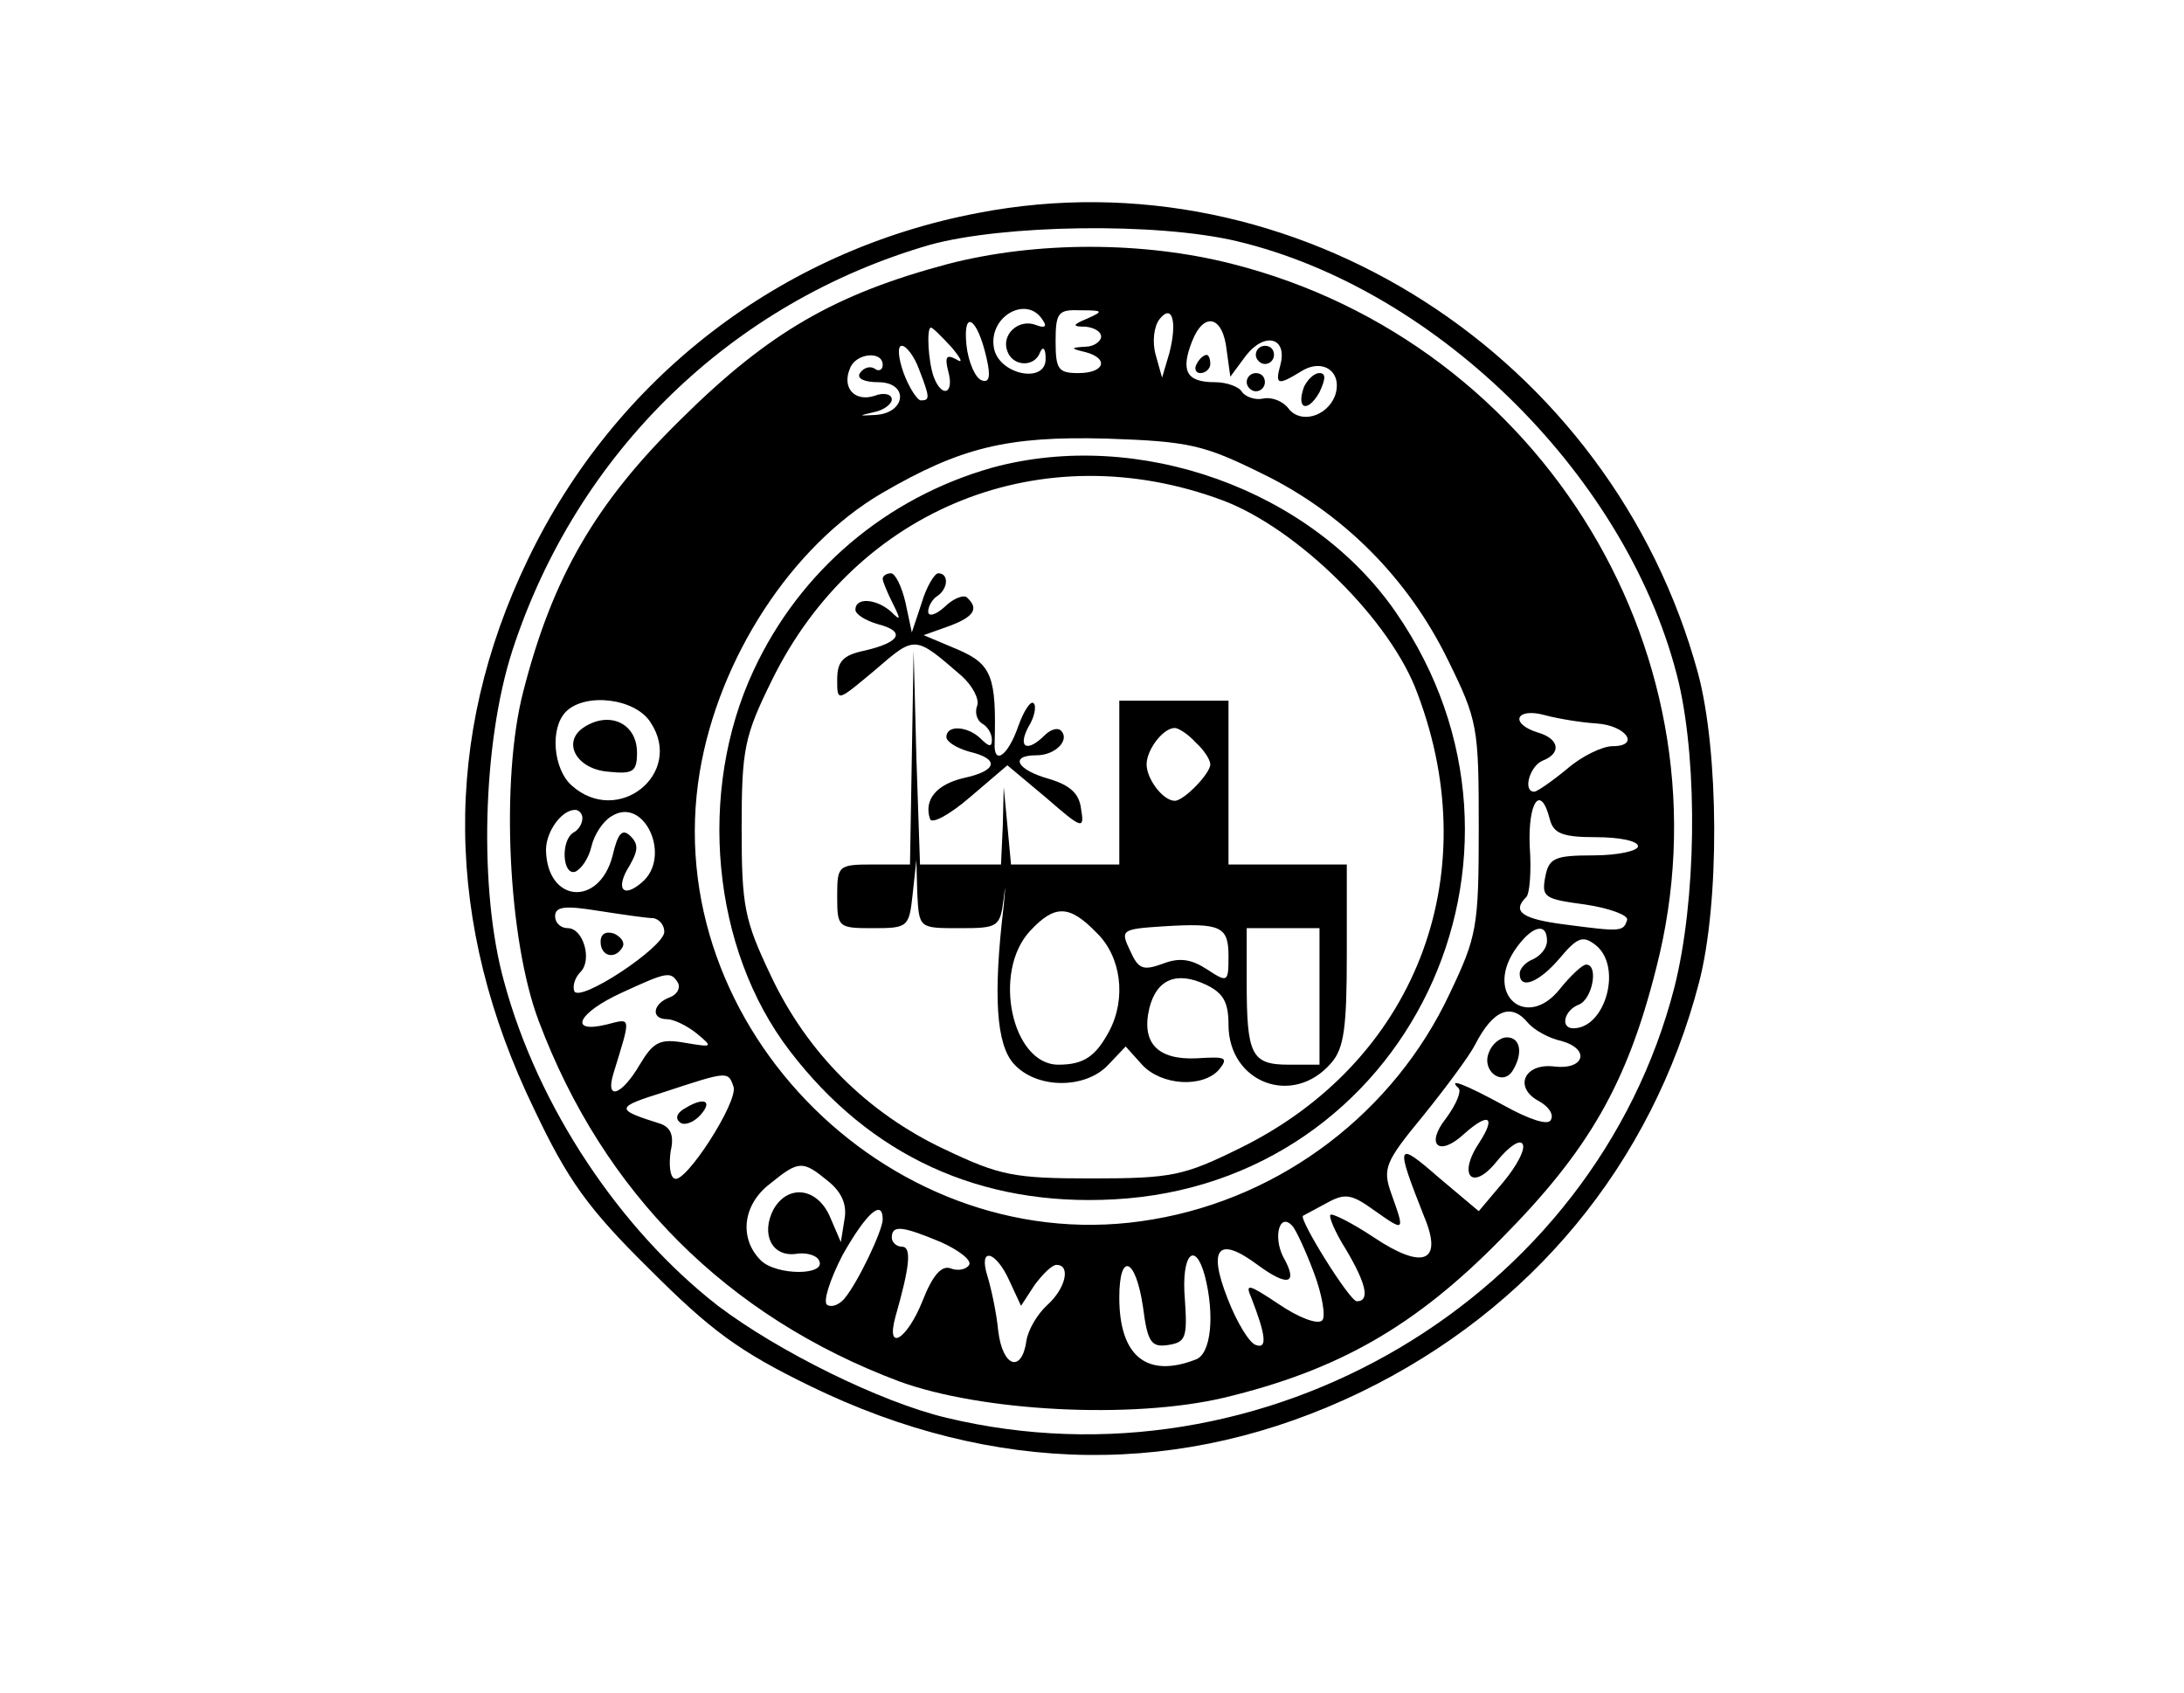 <?xml version="1.0" standalone="no"?>
<!DOCTYPE svg PUBLIC "-//W3C//DTD SVG 20010904//EN"
 "http://www.w3.org/TR/2001/REC-SVG-20010904/DTD/svg10.dtd">
<svg version="1.0" xmlns="http://www.w3.org/2000/svg"
 width="240pt" height="186pt" viewBox="0 0 240 186"
 preserveAspectRatio="xMidYMid meet">

<g transform="translate(0,186) scale(0.1,-0.1)"
fill="#000000" stroke="none">
<path d="M1075 1626 c-217 -41 -399 -181 -495 -381 -94 -195 -92 -400 7 -604
37 -78 59 -109 127 -176 67 -67 98 -90 176 -128 203 -99 410 -101 605 -7 188
91 320 251 372 450 23 88 22 254 -1 340 -95 349 -444 573 -791 506z m284 -31
c223 -53 433 -263 486 -486 21 -92 19 -239 -5 -334 -88 -342 -451 -557 -800
-473 -72 17 -185 73 -251 123 -108 84 -198 219 -235 356 -28 100 -24 262 9
364 71 218 241 383 459 446 80 22 248 25 337 4z"/>
<path d="M1042 1570 c-124 -33 -197 -75 -293 -170 -95 -93 -142 -175 -174
-300 -25 -96 -17 -272 17 -362 71 -189 207 -325 396 -396 90 -33 255 -42 357
-18 125 30 210 78 305 175 96 97 138 170 170 297 87 338 -123 687 -466 774
-98 25 -215 25 -312 0z m104 -62 c5 -7 2 -9 -8 -5 -19 7 -38 -11 -31 -29 6
-17 30 -18 36 -1 3 7 6 4 6 -6 2 -30 -53 -19 -57 12 -5 34 37 57 54 29z m49 2
c-17 -7 -17 -9 -2 -9 9 -1 17 -5 17 -11 0 -5 -8 -11 -17 -11 -17 -1 -17 -2 0
-6 26 -7 21 -23 -8 -23 -22 0 -25 4 -25 35 0 32 3 35 28 34 24 0 25 -1 7 -9z
m90 -38 l-8 -27 -7 25 c-4 14 -2 31 4 39 14 18 20 -2 11 -37z m-201 -5 c5 -21
3 -28 -5 -25 -7 2 -15 20 -17 39 -4 40 12 30 22 -14z m264 8 l4 -29 17 23 c21
27 46 20 38 -10 -6 -22 -3 -23 23 -7 24 15 46 -1 37 -27 -9 -23 -38 -31 -51
-14 -6 8 -18 13 -28 11 -9 -2 -19 2 -23 7 -3 6 -17 11 -30 11 -31 0 -38 12
-25 45 13 33 34 28 38 -10z m-302 3 c10 -12 13 -18 5 -13 -11 6 -13 3 -9 -13
7 -25 -7 -30 -16 -6 -6 17 -8 54 -3 54 2 0 12 -10 23 -22z m-36 -24 c12 -31
12 -34 2 -34 -4 0 -13 14 -19 30 -6 17 -7 30 -2 30 5 0 14 -12 19 -26z m-40 5
c0 -5 -4 -8 -9 -4 -5 3 -12 1 -16 -5 -4 -6 5 -10 20 -10 34 0 31 -34 -3 -36
-19 -1 -19 -1 -2 3 11 2 20 9 20 14 0 6 -9 8 -19 4 -22 -7 -36 9 -27 30 6 17
36 20 36 4z m416 -119 c89 -43 161 -115 205 -205 33 -67 34 -74 34 -185 0
-109 -2 -119 -32 -182 -61 -130 -184 -224 -326 -248 -282 -49 -545 210 -498
492 21 125 101 248 200 306 86 50 137 63 247 60 91 -3 107 -7 170 -38z m-671
-274 c37 -56 -36 -115 -87 -69 -20 18 -24 63 -6 81 21 21 76 15 93 -12z m1039
-1 c33 -2 49 -25 18 -25 -11 0 -34 -11 -50 -25 -17 -14 -33 -25 -36 -25 -13 0
-5 28 9 34 21 8 19 24 -5 31 -32 10 -24 28 8 19 15 -4 40 -8 56 -9z m-51 -105
c4 -16 14 -20 51 -20 25 0 46 -4 46 -10 0 -5 -22 -10 -49 -10 -43 0 -49 -3
-53 -24 -4 -22 -1 -24 44 -30 27 -4 48 -12 46 -17 -4 -13 -7 -13 -68 -5 -47 6
-59 14 -43 30 4 3 6 29 4 56 -2 49 12 69 22 30z m-1063 1 c0 -6 -4 -13 -10
-16 -14 -9 -12 -47 2 -43 7 3 15 15 18 28 3 13 13 28 22 33 36 23 67 -45 33
-73 -21 -18 -29 -6 -13 19 9 16 10 23 1 32 -9 9 -14 4 -20 -22 -15 -56 -72
-51 -73 7 0 20 17 44 32 44 4 0 8 -4 8 -9z m78 -110 c6 -1 12 -7 12 -15 0 -17
-94 -79 -99 -65 -2 6 1 15 7 21 13 13 3 48 -14 48 -8 0 -14 6 -14 13 0 11 11
12 48 6 26 -4 53 -8 60 -8z m982 -25 c0 -8 -7 -16 -15 -20 -8 -3 -15 -10 -15
-16 0 -18 21 -10 44 17 20 24 26 25 40 14 29 -24 10 -91 -25 -91 -15 0 -10 20
6 26 15 6 22 44 8 44 -4 0 -17 -12 -29 -27 -36 -45 -82 -7 -50 42 18 27 36 33
36 11z m-955 -46 c3 -6 -1 -13 -9 -16 -19 -7 -21 -24 -3 -24 7 0 22 -7 33 -16
18 -15 17 -15 -13 -10 -28 5 -35 1 -50 -24 -20 -34 -38 -40 -29 -10 20 65 20
61 -8 54 -42 -10 -31 13 17 35 50 23 54 24 62 11z m934 -44 c7 -8 23 -17 37
-20 32 -9 25 -32 -8 -28 -33 4 -45 -23 -17 -38 11 -6 17 -15 13 -21 -3 -6 -24
1 -51 16 -44 24 -63 31 -50 19 3 -4 -3 -18 -14 -33 -23 -29 -8 -43 20 -17 27
24 35 19 17 -9 -25 -37 -8 -55 19 -21 13 16 25 24 28 19 4 -5 -6 -24 -21 -42
l-27 -32 -44 37 c-47 41 -48 38 -16 -43 21 -50 -1 -59 -55 -23 -24 16 -46 27
-48 25 -2 -2 5 -19 17 -38 22 -37 27 -57 12 -57 -8 0 -65 92 -59 94 2 1 13 7
26 14 20 11 27 10 52 -8 34 -24 34 -24 19 18 -10 28 -7 35 35 86 25 31 51 66
57 78 20 39 40 46 58 24z m-873 -70 c6 -16 -54 -109 -65 -101 -5 2 -6 16 -4
30 4 17 0 26 -11 30 -51 16 -50 18 4 35 70 23 70 23 76 6z m104 -104 c15 -12
21 -26 18 -42 l-4 -25 -12 28 c-14 32 -46 36 -62 8 -14 -27 -2 -52 24 -49 11
2 23 -1 26 -7 9 -17 -47 -17 -64 0 -24 24 -20 61 10 84 32 26 36 26 64 3z m60
-42 c0 -12 -27 -69 -42 -87 -6 -7 -14 -10 -19 -7 -5 3 3 28 17 55 26 46 44 62
44 39z m474 -59 c9 -24 13 -48 9 -52 -5 -5 -26 3 -48 18 -33 22 -37 23 -30 7
16 -41 18 -57 5 -52 -7 2 -21 25 -31 51 -22 56 -10 69 33 37 34 -25 45 -21 28
9 -11 22 -4 49 10 34 4 -4 15 -28 24 -52z m-410 34 c20 -9 34 -20 31 -25 -3
-5 -12 -7 -20 -4 -10 4 -20 -7 -31 -35 -17 -43 -41 -58 -30 -18 16 56 18 77 7
77 -6 0 -11 5 -11 10 0 14 11 13 54 -5z m75 -42 l13 -28 15 23 c9 12 19 22 24
22 16 0 10 -26 -10 -44 -11 -10 -21 -27 -23 -39 -5 -36 -26 -30 -31 10 -2 21
-8 48 -12 61 -10 32 9 28 24 -5z m215 5 c11 -43 7 -86 -10 -92 -54 -21 -84 4
-84 68 0 51 18 44 26 -10 5 -39 9 -45 28 -42 19 3 21 8 18 51 -4 48 11 65 22
25z"/>
<path d="M1380 1470 c0 -5 5 -10 10 -10 6 0 10 5 10 10 0 6 -4 10 -10 10 -5 0
-10 -4 -10 -10z"/>
<path d="M1315 1460 c-3 -5 -1 -10 4 -10 6 0 11 5 11 10 0 6 -2 10 -4 10 -3 0
-8 -4 -11 -10z"/>
<path d="M1370 1440 c0 -5 5 -10 10 -10 6 0 10 5 10 10 0 6 -4 10 -10 10 -5 0
-10 -4 -10 -10z"/>
<path d="M1433 1435 c-9 -25 4 -29 17 -6 7 15 7 21 0 21 -6 0 -13 -7 -17 -15z"/>
<path d="M1090 1346 c-116 -33 -211 -113 -262 -223 -62 -133 -46 -306 40 -418
88 -115 209 -171 356 -163 322 17 495 377 310 645 -93 135 -283 203 -444 159z
m254 -36 c82 -31 185 -132 214 -213 76 -202 -4 -405 -196 -499 -61 -30 -74
-33 -162 -33 -86 0 -101 3 -162 32 -85 40 -151 106 -191 191 -29 61 -32 76
-32 162 0 87 3 101 33 162 93 190 298 272 496 198z"/>
<path d="M970 1224 c0 -3 5 -15 11 -27 9 -18 9 -20 -2 -9 -16 14 -39 16 -39 2
0 -5 11 -12 25 -16 31 -8 24 -20 -15 -29 -24 -5 -30 -12 -30 -32 0 -25 0 -24
42 11 44 38 43 38 95 -7 12 -11 19 -25 17 -32 -3 -7 -1 -16 5 -20 6 -3 11 -11
11 -18 0 -8 -3 -8 -12 1 -14 14 -38 16 -38 2 0 -5 11 -12 25 -16 34 -8 31 -21
-6 -29 -30 -7 -44 -24 -37 -45 2 -6 22 5 44 24 l41 35 43 -36 c39 -34 42 -35
38 -12 -2 17 -12 26 -35 33 -36 10 -44 26 -14 26 21 0 37 17 27 27 -4 4 -12 1
-18 -5 -19 -19 -30 -14 -18 9 7 11 9 23 6 26 -3 4 -11 -8 -17 -25 -11 -32 -27
-44 -26 -19 2 73 -3 87 -40 103 l-38 16 28 10 c27 10 33 19 20 31 -3 4 -15 0
-25 -10 -10 -9 -18 -11 -18 -5 0 6 5 14 10 17 12 8 13 25 1 25 -4 0 -13 -15
-18 -32 l-11 -33 -7 33 c-4 17 -11 32 -16 32 -5 0 -9 -3 -9 -6z"/>
<path d="M1002 1028 l-2 -118 -40 0 c-39 0 -40 -1 -40 -35 0 -34 1 -35 39 -35
39 0 40 1 44 38 l4 37 1 -37 c2 -38 2 -38 46 -38 43 0 45 1 49 33 2 17 2 14 0
-8 -12 -100 -8 -153 11 -174 25 -28 79 -28 104 -1 l19 20 18 -20 c21 -23 67
-26 85 -5 10 13 7 14 -25 12 -43 -2 -61 17 -52 55 8 32 30 41 62 26 19 -9 25
-19 25 -44 0 -64 71 -91 113 -42 14 16 17 39 17 119 l0 99 -65 0 -65 0 0 90 0
90 -60 0 -60 0 0 -90 0 -90 -59 0 -60 0 -4 43 -4 42 -1 -42 -2 -43 -45 0 -44
0 -4 118 -3 117 -2 -117z m312 16 c9 -8 16 -19 16 -24 0 -10 -29 -40 -39 -40
-13 0 -31 24 -31 40 0 16 18 40 31 40 4 0 15 -7 23 -16z m-109 -209 c27 -26
33 -72 14 -108 -15 -28 -28 -37 -56 -37 -51 0 -73 102 -31 147 27 29 43 29 73
-2z m145 -26 c0 -29 -1 -29 -24 -14 -17 11 -30 13 -48 6 -22 -8 -27 -6 -36 14
-11 23 -10 24 36 27 64 4 72 0 72 -33z m100 -44 l0 -75 -34 0 c-41 0 -46 11
-46 91 l0 59 40 0 40 0 0 -75z"/>
<path d="M642 1061 c-25 -16 -9 -46 26 -49 28 -3 32 0 32 21 0 32 -30 46 -58
28z"/>
<path d="M660 825 c0 -16 16 -20 24 -6 3 5 -1 11 -9 15 -9 3 -15 0 -15 -9z"/>
<path d="M1636 703 c-8 -20 15 -37 26 -20 12 19 9 37 -6 37 -8 0 -17 -8 -20
-17z"/>
<path d="M751 641 c-8 -5 -9 -11 -3 -15 5 -3 15 1 22 9 14 16 3 20 -19 6z"/>
</g>
</svg>
